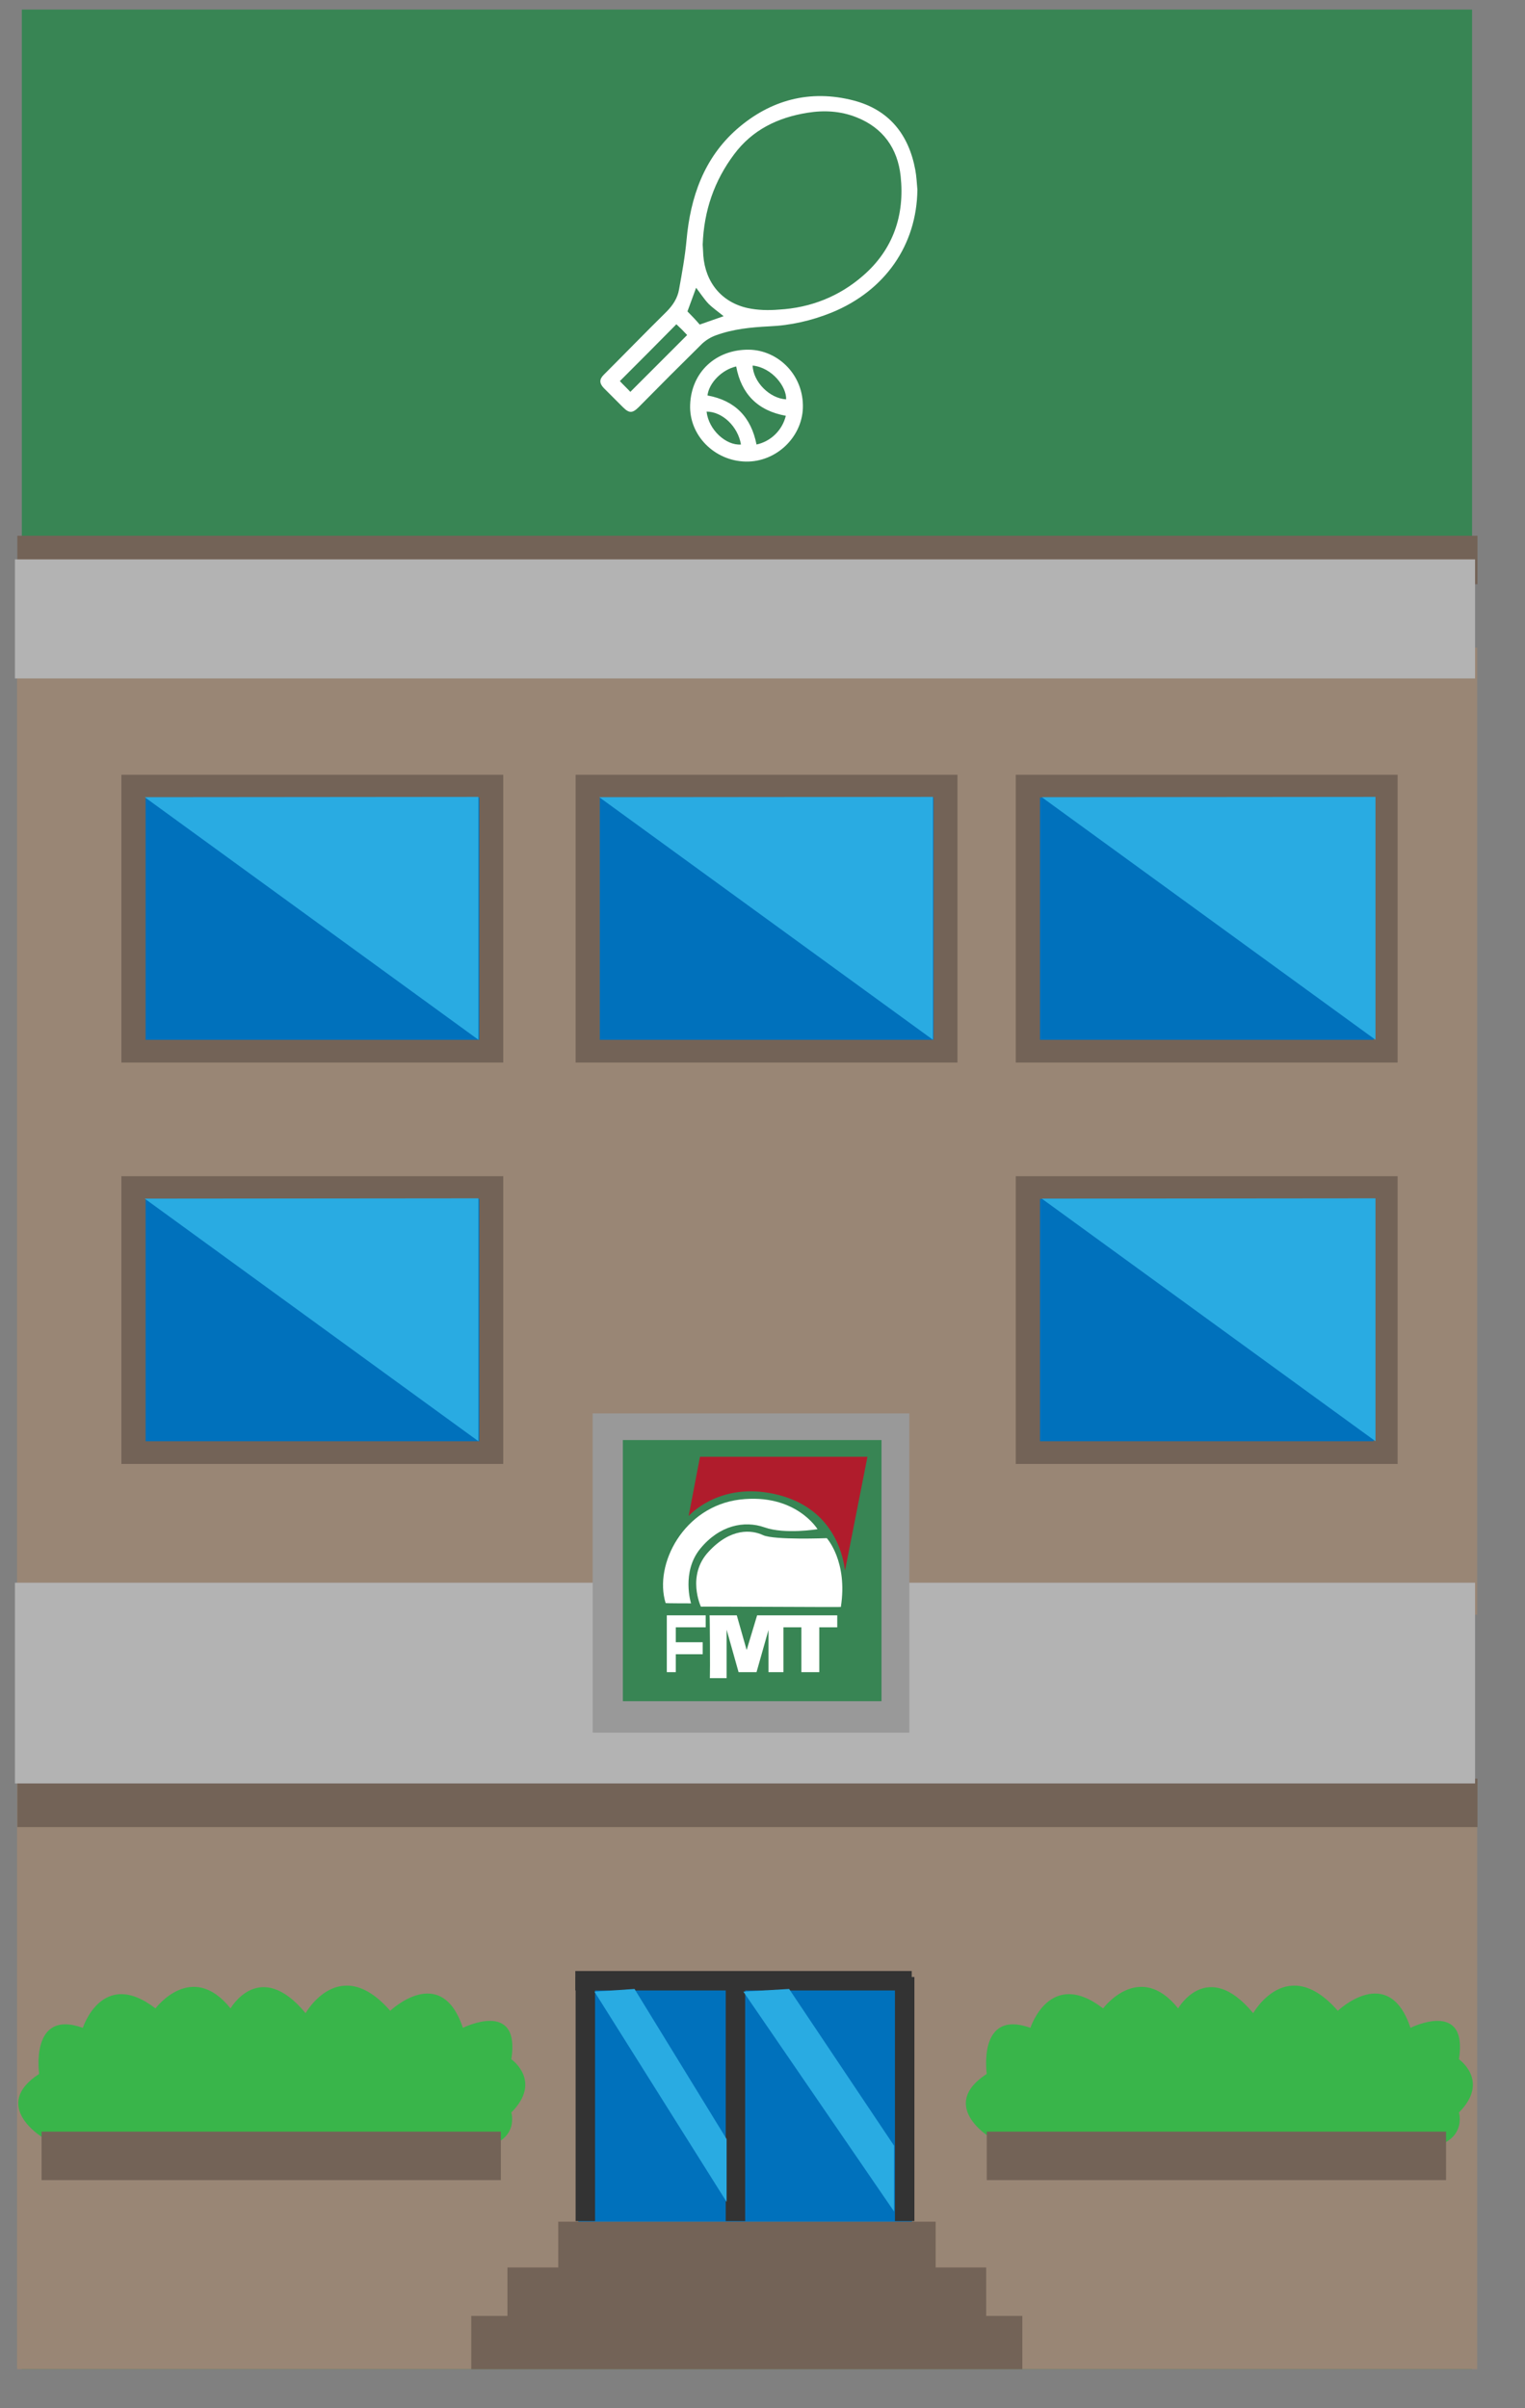 <?xml version="1.0" encoding="utf-8"?>
<!-- Generator: Adobe Illustrator 18.1.1, SVG Export Plug-In . SVG Version: 6.00 Build 0)  -->
<svg version="1.1" id="Layer_1" xmlns="http://www.w3.org/2000/svg" xmlns:xlink="http://www.w3.org/1999/xlink" x="0px" y="0px"
	 viewBox="51 0 510 805" enable-background="new 51 0 510 805" xml:space="preserve">
<rect x="51" y="0" width="510" height="805" fill="#808080" stroke="none"/>
<g>
	<rect x="58.3" y="3.2" fill="#388554" width="485" height="788.8"/>
	<rect x="56.7" y="594.8" fill="#998675" width="488.3" height="197.2"/>
	<rect x="56.7" y="216.5" fill="#998675" width="488.3" height="323.3"/>
	<rect x="208.6" y="774.2" fill="#736357" width="184.3" height="17.8"/>
	<rect x="220.7" y="758" fill="#736357" width="160.1" height="17.8"/>
	<rect x="237.7" y="742.7" fill="#736357" width="126.2" height="17.8"/>
	<rect x="244.4" y="661.7" fill="#0071BC" width="111.6" height="81"/>
	<rect x="293.7" y="660.9" fill="#333333" width="6.5" height="81.6"/>
	<rect x="243.4" y="658.9" fill="#333333" width="112.5" height="6.5"/>
	<rect x="350.3" y="660.9" fill="#333333" width="6.5" height="81.6"/>
	<rect x="243.5" y="660.9" fill="#333333" width="6.5" height="81.6"/>
	<polygon fill="#29ABE2" points="299.6,665.8 350,739.3 350,717.3 314.9,664.9 	"/>
	<polygon fill="#29ABE2" points="249.8,665.8 294,736.1 294,715.1 263.2,664.9 	"/>
	<rect x="56.8" y="594.6" fill="#736357" width="488.3" height="16.2"/>
	<rect x="56.8" y="179.1" fill="#736357" width="488.3" height="16.2"/>
	<rect x="56" y="529.1" fill="#B3B3B3" width="488.3" height="67.1"/>
	<rect x="56" y="187" fill="#B3B3B3" width="488.3" height="39.8"/>
	<path fill="#39B54A" d="M64.9,714.3c0,0-17-10.5-0.8-21c0,0-3.2-21.8,14.6-15.4c0,0,6.5-20.2,24.3-6.5c0,0,12.1-16.2,25.1,0
		c0,0,9.7-17,25.1,1.6c0,0,11.3-20.2,28.3-0.8c0,0,17-16.2,24.3,5.7c0,0,19.4-9.7,16.2,10.5c0,0,10.5,7.3,0,17.8
		c0,0,3.2,10.5-12.1,12.1C194.2,719.9,64.9,714.3,64.9,714.3z"/>
	<path fill="#39B54A" d="M381.8,714.3c0,0-17-10.5-0.8-21c0,0-3.2-21.8,14.6-15.4c0,0,6.5-20.2,24.3-6.5c0,0,12.1-16.2,25.1,0
		c0,0,9.7-17,25.1,1.6c0,0,11.3-20.2,28.3-0.8c0,0,17-16.2,24.3,5.7c0,0,19.4-9.7,16.2,10.5c0,0,10.5,7.3,0,17.8
		c0,0,3.2,10.5-12.1,12.1C511.1,719.9,381.8,714.3,381.8,714.3z"/>
	<rect x="64.9" y="712.6" fill="#736357" width="153.6" height="16.2"/>
	<rect x="381" y="712.6" fill="#736357" width="153.6" height="16.2"/>
	<rect x="249.2" y="472.5" fill="#999999" width="105.9" height="106.7"/>
	<g>
		<rect x="259.3" y="481.4" fill="#388554" width="86.5" height="87.3"/>
		<path fill="#FFFFFF" d="M285.4,537.1c0,0-4.9-10.4,2.6-18.4c7.4-8,14.4-7.3,18.2-5.5c3.8,1.7,21.3,1,21.3,1s7.1,7.8,4.7,23
			C332.1,537.3,285.2,537,285.4,537.1z"/>
		<path fill="#FFFFFF" d="M282.1,536c0,0-3.3-10.5,3.1-18.3c6.4-7.8,14.7-9.5,21.5-7.1c6.8,2.4,17.7,0.6,17.7,0.6s-7.3-12.1-26-9.9
			c-18.7,2.3-28.8,21.6-24.8,34.6C273.6,536,281.9,536,282.1,536z"/>
		<path fill="#B01C2C" d="M281.3,506.8c0,0,9.4-10.8,27-7.7s23.9,15.5,25.3,25.9l7.5-38h-56L281.3,506.8z"/>
		<path fill="#FFFFFF" d="M288.4,561h5.6v-16.2l4,14.2h6l4-14.1V559h5v-15h6v15h6v-15h6v-4h-26.8l-3.5,11.6l-3.3-11.6h-9.1
			C288.4,540,288.5,559,288.4,561z"/>
		<polyline fill="#FFFFFF" points="274,559 277,559 277,553 286,553 286,549 277,549 277,544 287,544 287,540 274,540 274,561 		"/>
	</g>
	<g>
		<rect x="91.6" y="393.2" fill="#736357" width="127.7" height="96.2"/>
		<rect x="99.7" y="400.8" fill="#0071BC" width="111.6" height="81"/>
		<polygon fill="#29ABE2" points="99.4,400.7 211,481.8 211,400.6 		"/>
	</g>
	<g>
		<rect x="390.7" y="393.2" fill="#736357" width="127.7" height="96.2"/>
		<rect x="398.8" y="400.8" fill="#0071BC" width="111.6" height="81"/>
		<polygon fill="#29ABE2" points="399.4,400.7 511,481.8 511,400.6 		"/>
	</g>
	<g>
		<rect x="91.6" y="259" fill="#736357" width="127.7" height="96.2"/>
		<rect x="99.7" y="266.6" fill="#0071BC" width="111.6" height="81"/>
		<polygon fill="#29ABE2" points="99.4,266.5 211,347.6 211,266.4 		"/>
	</g>
	<g>
		<rect x="243.5" y="259" fill="#736357" width="127.7" height="96.2"/>
		<rect x="251.6" y="266.6" fill="#0071BC" width="111.6" height="81"/>
		<polygon fill="#29ABE2" points="251.4,266.5 363,347.6 363,266.4 		"/>
	</g>
	<g>
		<rect x="390.7" y="259" fill="#736357" width="127.7" height="96.2"/>
		<rect x="398.8" y="266.6" fill="#0071BC" width="111.6" height="81"/>
		<polygon fill="#29ABE2" points="399.4,266.5 511,347.6 511,266.4 		"/>
	</g>
	<g>
		<path fill="#FFFFFF" d="M357.8,63.4c-0.2,18.5-10.8,33.8-28.7,41.1c-6.7,2.7-13.7,4.3-20.9,4.6c-6,0.3-12.1,0.9-17.8,3
			c-1.7,0.6-3.3,1.6-4.6,2.8c-7.1,7-14.2,14.1-21.2,21.2c-2.1,2.1-3.2,2.1-5.3,0c-2.1-2.1-4.3-4.3-6.4-6.4c-1.5-1.6-1.5-2.9,0-4.4
			c7-7,13.9-14.1,20.9-21c2.2-2.2,3.8-4.6,4.3-7.6c1-5.5,2-11,2.5-16.5c1.3-14.3,5.8-27.3,16.8-37c11.2-9.8,24.5-13.4,39.1-9.6
			c11.8,3.1,18.4,11.3,20.6,23.2C357.5,58.9,357.6,61.2,357.8,63.4z M286,81.8c0.1,1,0.1,2.3,0.2,3.6c0.7,9.1,6.2,15.7,14.9,17.6
			c3.3,0.7,6.9,0.8,10.4,0.5c10.6-0.6,20.2-4.4,28.2-11.4c10-8.7,13.9-20.2,12.5-33.2c-1-9.3-5.9-16.2-14.8-19.7
			c-5.3-2.1-10.8-2.4-16.4-1.5c-9.9,1.6-18.4,5.7-24.5,13.9C289.9,60.4,286.4,70.4,286,81.8z M258.3,127.4c1.2,1.3,2.5,2.5,3.5,3.6
			c6.3-6.3,12.7-12.7,19-19c-1.1-1.2-2.4-2.5-3.6-3.6C270.9,114.8,264.6,121.1,258.3,127.4z M283.8,96.2c-1,2.7-2,5.4-2.9,7.9
			c1.5,1.5,2.9,3,4.1,4.4c2.8-1,5.4-1.9,8-2.8c-1.7-1.4-3.6-2.7-5.1-4.2C286.4,99.9,285.2,98,283.8,96.2z"/>
		<path fill="#FFFFFF" d="M300.4,154.3c-10.4-0.2-19-8.7-18.6-19c0.4-10.9,8.6-18.5,19.6-18.4c9.8,0.1,18.5,8.5,18.1,19.6
			C319.1,146.3,310.5,154.5,300.4,154.3z M313.8,139c-9.4-1.7-14.9-7.3-16.6-16.5c-4.8,1.1-9.1,5.5-9.6,9.7
			c9.3,1.7,14.6,7.3,16.4,16.4C308.7,147.6,312.6,143.9,313.8,139z M302.7,122.2c0.2,5.5,5.7,11,11.2,11.3
			C314.1,129.4,309.3,122.9,302.7,122.2z M287.3,137.6c0.7,6.2,6.6,11.4,11.5,11C297.8,142.6,292.6,137.6,287.3,137.6z"/>
	</g>
</g>
</svg>
